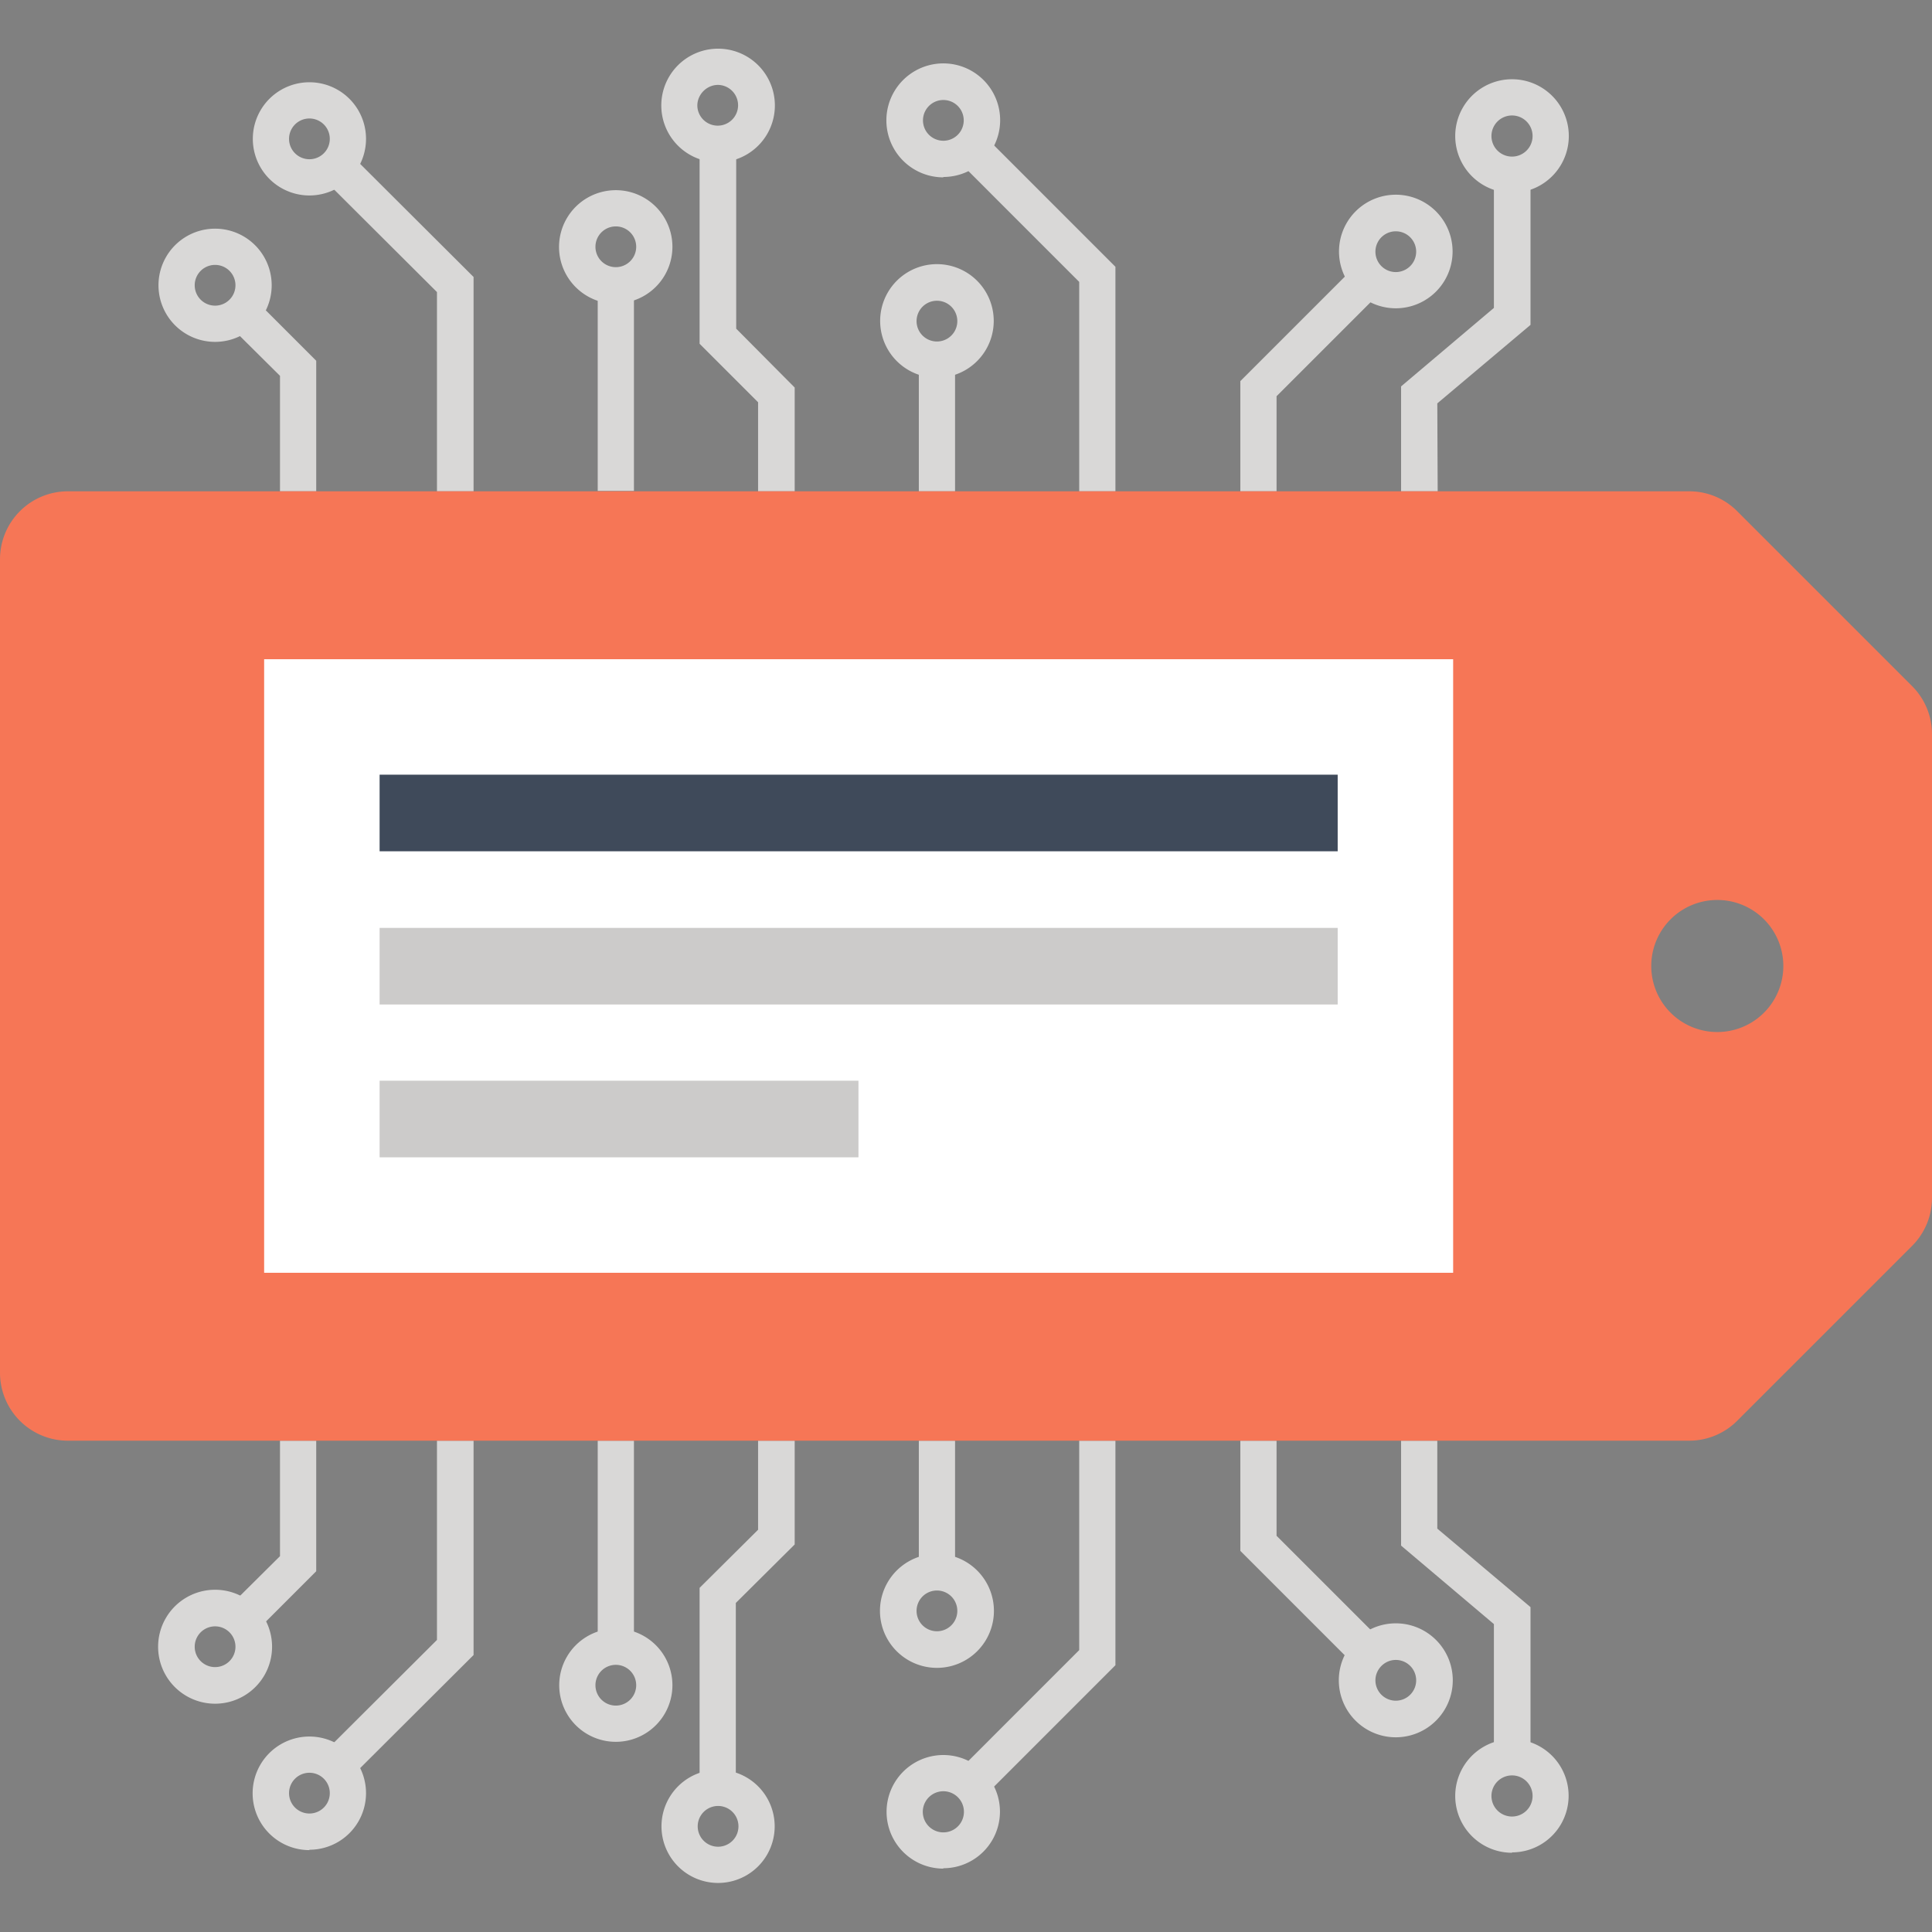 <svg xmlns="http://www.w3.org/2000/svg" viewBox="0 0 512 512"><rect x="0" y="0" width="512" height="512" fill="#808080" stroke="none"/><g fill="#d9d8d7"><path d="M243.5 95.3h9.6v34.9h-9.6z"/><path d="M248.3 100.1a15 15 0 110-30.1 15 15 0 010 30.1zm0-20.4a5.4 5.4 0 100 10.8 5.4 5.4 0 000-10.8zM210.6 130.2h-9.7v-23.6l-15.5-15.5v-53h9.7v49l15.5 15.6z"/><path d="M190.3 43a15 15 0 110-30.1 15 15 0 010 30.1zm0-20.5c-3 0-5.5 2.5-5.5 5.5a5.4 5.4 0 105.5-5.5zM158.4 75.6h9.6v54.5h-9.6z"/><path d="M163.2 80.5a15 15 0 110-30.1 15 15 0 010 30zm0-20.5a5.4 5.4 0 100 10.8 5.4 5.4 0 000-10.8zM125.5 130.2h-9.7V77.4L85.5 47.2l6.8-6.9 33.2 33.1z"/><path d="M82 51.8a15 15 0 110-30 15 15 0 010 30zm0-20.4a5.4 5.4 0 100 10.8 5.4 5.4 0 000-10.8zM83.8 130.2h-9.6V99.6L60.8 86.3l6.8-6.9 16.2 16.2z"/><path d="M57 90.6a15 15 0 110-30 15 15 0 010 30zm0-20.4A5.4 5.4 0 0057 81a5.4 5.4 0 100-10.8zM381 130.2h-9.7v-27.8l24.6-20.8V46.3h9.7v39.8l-24.7 20.8z"/><path d="M400.7 51.1a15 15 0 110-30.1 15 15 0 010 30.1zm0-20.5a5.4 5.4 0 100 10.9 5.4 5.4 0 000-10.9zM338.3 130.2h-9.6V101l30.5-30.5 6.8 6.8-27.7 27.7z"/><path d="M369.9 81.7a15 15 0 110-30.1 15 15 0 010 30.1zm0-20.4a5.4 5.4 0 100 10.8 5.4 5.4 0 000-10.8zM295.6 130.2H286V74.7l-32.2-32.2 6.8-6.8 35 35z"/><path d="M250 47a15 15 0 110-30.2 15 15 0 010 30.1zm0-20.5a5.4 5.4 0 100 10.8 5.4 5.4 0 000-10.8zM243.5 381.8h9.6v34.9h-9.6z"/><path d="M248.3 442a15 15 0 110-30.2 15 15 0 010 30.2zm0-20.5a5.4 5.4 0 100 10.8 5.4 5.4 0 000-10.8zM195 473.8h-9.6v-53l15.5-15.4v-23.6h9.7v27.5L195 424.8z"/><path d="M190.3 499a15 15 0 110-30 15 15 0 010 30zm0-20.4a5.4 5.4 0 100 10.8 5.4 5.4 0 000-10.8zM158.4 381.8h9.6v54.5h-9.6z"/><path d="M163.2 461.6a15 15 0 110-30 15 15 0 010 30zm0-20.4a5.4 5.4 0 100 10.8 5.4 5.4 0 000-10.8zM92.3 471.7l-6.8-6.9 30.3-30.2v-52.8h9.7v56.8z"/><path d="M82 490.3a15 15 0 110-30.1 15 15 0 010 30zm0-20.5a5.4 5.4 0 100 10.8 5.4 5.4 0 000-10.8zM67.6 432.6l-6.8-6.9 13.4-13.3v-30.6h9.6v34.6z"/><path d="M57 451.5a15 15 0 110-30.2 15 15 0 010 30.2zm0-20.5a5.4 5.4 0 100 10.8 5.4 5.4 0 000-10.8zM405.6 465.7h-9.7v-35.3l-24.6-20.8v-27.8h9.6v23.3l24.7 20.8z"/><path d="M400.7 491a15 15 0 110-30.1 15 15 0 010 30zm0-20.5a5.4 5.4 0 100 10.9 5.4 5.4 0 000-10.9zM359.2 441.5L328.7 411v-29.2h9.6V407l27.7 27.7z"/><path d="M369.9 460.4a15 15 0 110-30.2 15 15 0 010 30.2zm0-20.5c-3 0-5.4 2.5-5.4 5.4a5.4 5.4 0 105.4-5.4zM260.6 476.3l-6.8-6.8 32.2-32.2v-55.5h9.6v59.5z"/><path d="M250 495.2a15 15 0 110-30.1 15 15 0 010 30zm0-20.5a5.4 5.4 0 100 10.9 5.4 5.4 0 000-10.9z"/></g><path d="M460.4 135.5a17.9 17.9 0 00-12.8-5.3H18.1a18 18 0 00-18.1 18v215.6a18 18 0 0018 18h429.6a18 18 0 0012.8-5.3l46.3-46.3a18 18 0 005.3-12.8V194.6a18 18 0 00-5.3-12.8l-46.3-46.3zm-5.3 138a17.5 17.5 0 110-35 17.5 17.5 0 010 35z" fill="#f67656"/><path fill="#fff" d="M70 174.7h315.1v162.6H70z"/><g fill="#cccbca"><path d="M100.6 286.4h126.9v20.3H100.6zM100.6 245.9h253.9v20.3H100.6z"/></g><path fill="#3f4a5a" d="M100.6 205.3h253.9v20.3H100.6z"/></svg>